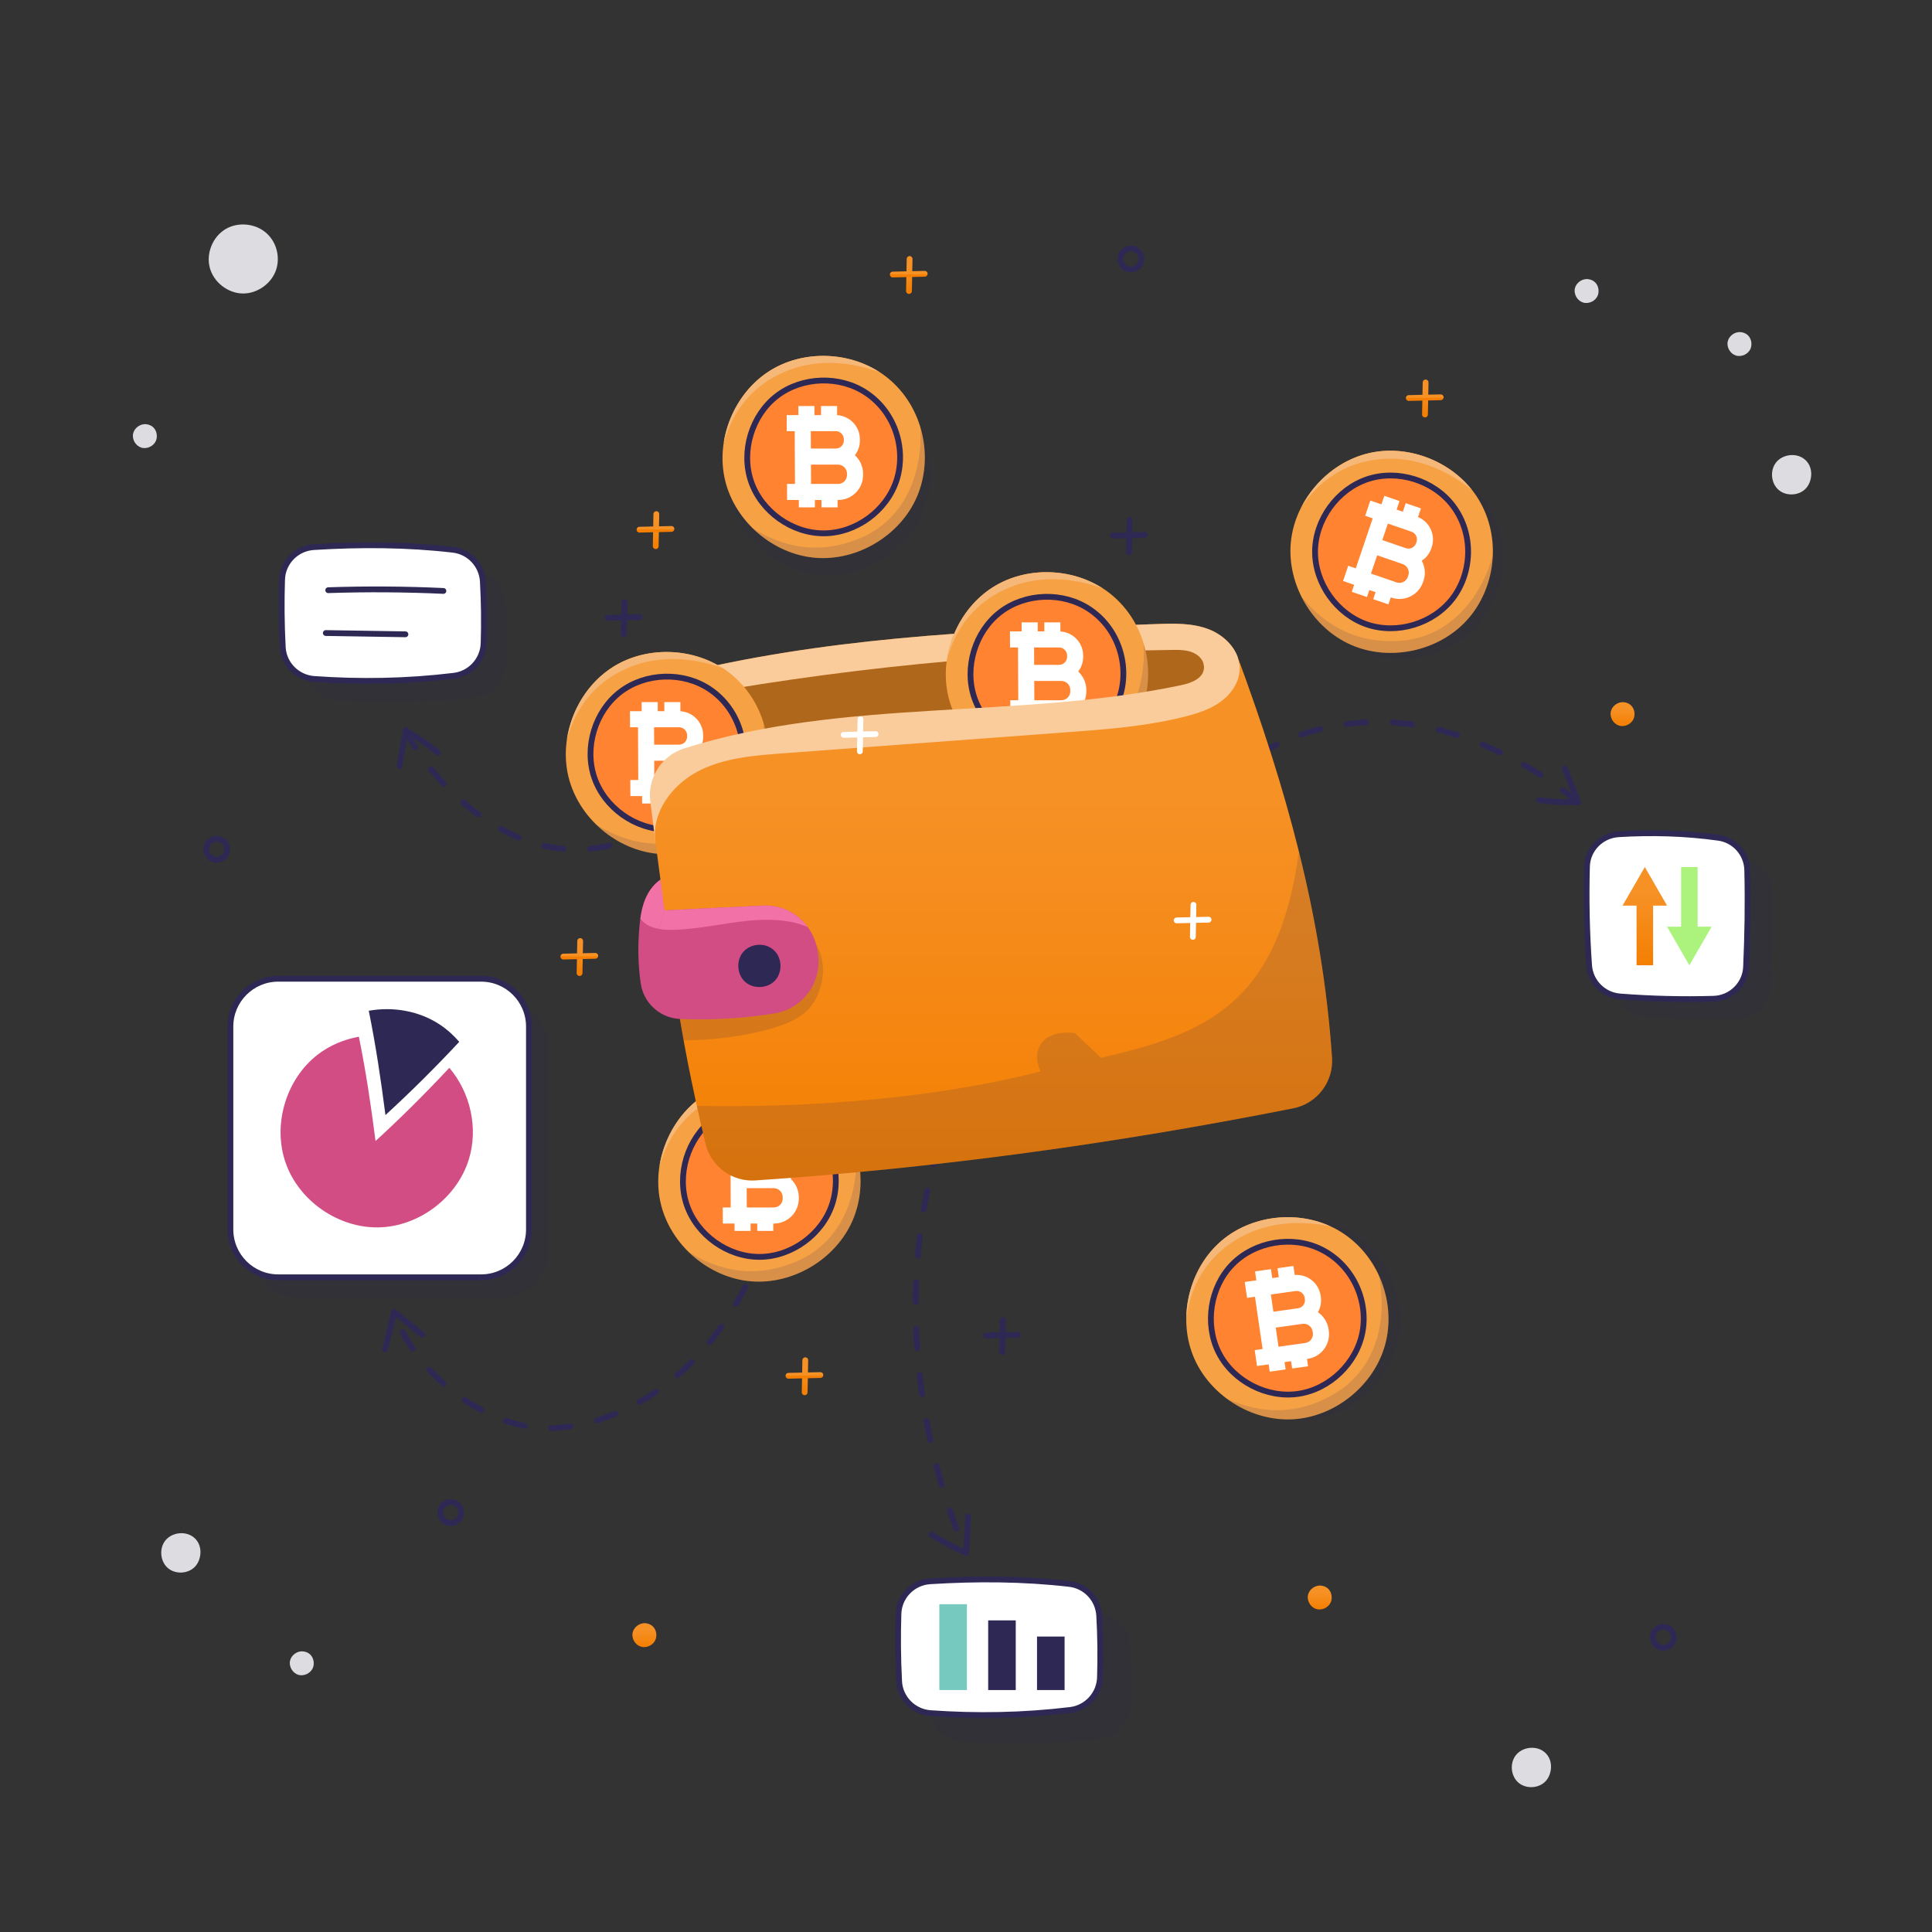 <svg width="500" height="500" viewBox="0 0 500 500" fill="none" xmlns="http://www.w3.org/2000/svg">
<rect x="0" y="0" width="500" height="500" fill="#333333" stroke="none"/>
<g clip-path="url(#clip0_4416_2480)">
<mask id="mask0_4416_2480" style="mask-type:luminance" maskUnits="userSpaceOnUse" x="0" y="0" width="500" height="500">
<path d="M500 0H0V500H500V0Z" fill="white"/>
</mask>
<g mask="url(#mask0_4416_2480)">
<path d="M113.349 194.798C110.731 192.648 107.931 190.721 104.989 189.042L103.385 198.309" stroke="#2E2854" stroke-width="1.5" stroke-miterlimit="10" stroke-linecap="round" stroke-linejoin="round"/>
<path d="M104.989 189.042C111.629 202.298 126.628 215.973 141.146 218.978C155.664 221.983 172.024 216.49 180.513 204.335" stroke="#2E2854" stroke-width="1.5" stroke-miterlimit="10" stroke-linecap="round" stroke-linejoin="round" stroke-dasharray="5 7 5 7 5 7"/>
<path opacity="0.15" d="M131.008 171.956C131.176 166.638 131.111 161.312 130.815 155.999C130.577 151.733 127.327 148.258 123.083 147.766C111.237 146.394 99.147 146.329 87.065 147.081C82.563 147.362 78.997 150.995 78.855 155.503C78.675 161.177 78.714 166.907 79.029 172.976C79.258 177.383 82.765 180.898 87.167 181.21C98.972 182.045 110.931 181.874 123.295 180.388C127.602 179.87 130.871 176.292 131.008 171.956Z" fill="#2E2854"/>
<path d="M125.156 166.462C125.324 161.144 125.259 155.818 124.963 150.505C124.725 146.239 121.475 142.764 117.231 142.272C105.385 140.9 93.295 140.835 81.213 141.587C76.711 141.868 73.145 145.501 73.003 150.009C72.823 155.683 72.862 161.413 73.177 167.482C73.406 171.889 76.913 175.404 81.315 175.716C93.12 176.551 105.079 176.38 117.443 174.894C121.75 174.376 125.019 170.798 125.156 166.462Z" fill="white"/>
<path d="M84.945 152.742C94.877 152.411 104.822 152.475 114.75 152.933" stroke="#2E2854" stroke-width="1.5" stroke-miterlimit="10" stroke-linecap="round" stroke-linejoin="round"/>
<path d="M84.323 163.828C91.19 163.937 98.057 164.047 104.924 164.156" stroke="#2E2854" stroke-width="1.5" stroke-miterlimit="10" stroke-linecap="round" stroke-linejoin="round"/>
<path d="M125.156 166.462C125.324 161.144 125.259 155.818 124.963 150.505C124.725 146.239 121.475 142.764 117.231 142.272C105.385 140.9 93.295 140.835 81.213 141.587C76.711 141.868 73.145 145.501 73.003 150.009C72.823 155.683 72.862 161.413 73.177 167.482C73.406 171.889 76.913 175.404 81.315 175.716C93.12 176.551 105.079 176.38 117.443 174.894C121.75 174.376 125.019 170.798 125.156 166.462Z" stroke="#2E2854" stroke-width="1.5" stroke-miterlimit="10" stroke-linecap="round" stroke-linejoin="round"/>
<path d="M243.047 296.5C232.533 329.816 236.228 369.796 250.053 401.88" stroke="#2E2854" stroke-width="1.5" stroke-miterlimit="10" stroke-linecap="round" stroke-linejoin="round" stroke-dasharray="5 7 5 7 5 7"/>
<path d="M241.068 397.156C243.922 398.98 246.932 400.562 250.053 401.88L250.545 392.488" stroke="#2E2854" stroke-width="1.5" stroke-miterlimit="10" stroke-linecap="round" stroke-linejoin="round"/>
<path opacity="0.15" d="M292.6 441.579C292.768 436.261 292.703 430.935 292.407 425.622C292.169 421.356 288.919 417.881 284.675 417.389C272.829 416.017 260.739 415.952 248.657 416.704C244.155 416.985 240.589 420.618 240.447 425.126C240.267 430.8 240.306 436.53 240.621 442.599C240.85 447.006 244.357 450.521 248.759 450.833C260.564 451.668 272.523 451.497 284.887 450.011C289.194 449.493 292.463 445.915 292.6 441.579Z" fill="#2E2854"/>
<path d="M284.671 434.107C284.839 428.789 284.774 423.463 284.478 418.15C284.24 413.884 280.99 410.409 276.746 409.917C264.9 408.545 252.81 408.48 240.728 409.232C236.226 409.513 232.66 413.146 232.518 417.654C232.338 423.328 232.377 429.058 232.692 435.127C232.921 439.534 236.428 443.049 240.83 443.361C252.635 444.196 264.594 444.025 276.958 442.539C281.265 442.021 284.534 438.443 284.671 434.107Z" fill="white"/>
<path d="M284.671 434.107C284.839 428.789 284.774 423.463 284.478 418.15C284.24 413.884 280.99 410.409 276.746 409.917C264.9 408.545 252.81 408.48 240.728 409.232C236.226 409.513 232.66 413.146 232.518 417.654C232.338 423.328 232.377 429.058 232.692 435.127C232.921 439.534 236.428 443.049 240.83 443.361C252.635 444.196 264.594 444.025 276.958 442.539C281.265 442.021 284.534 438.443 284.671 434.107Z" stroke="#2E2854" stroke-width="1.5" stroke-miterlimit="10" stroke-linecap="round" stroke-linejoin="round"/>
<path d="M250.235 415.167H243.102V437.382H250.235V415.167Z" fill="#76C9BF"/>
<path d="M262.874 419.352H255.741V437.383H262.874V419.352Z" fill="#2E2854"/>
<path d="M275.514 423.536H268.381V437.382H275.514V423.536Z" fill="#2E2854"/>
<path d="M204.054 298.986C200.79 315.454 195.407 331.857 185.304 345.265C175.203 358.674 159.822 368.798 143.053 369.596C126.284 370.396 107.173 355.467 101.998 339.497" stroke="#2E2854" stroke-width="1.5" stroke-miterlimit="10" stroke-linecap="round" stroke-linejoin="round" stroke-dasharray="5 7 5 7 5 7"/>
<path d="M99.654 349.208C100.435 345.971 101.217 342.733 101.998 339.496L109.243 345.409" stroke="#2E2854" stroke-width="1.5" stroke-miterlimit="10" stroke-linecap="round" stroke-linejoin="round"/>
<path opacity="0.15" d="M129.569 335.868H77.07C70.233 335.868 64.69 330.325 64.69 323.488V270.989C64.69 264.152 70.233 258.609 77.07 258.609H129.569C136.406 258.609 141.949 264.152 141.949 270.989V323.488C141.949 330.326 136.406 335.868 129.569 335.868Z" fill="#2E2854"/>
<path d="M124.509 330.559H72.01C65.173 330.559 59.63 325.016 59.63 318.179V265.68C59.63 258.843 65.173 253.3 72.01 253.3H124.509C131.346 253.3 136.889 258.843 136.889 265.68V318.179C136.889 325.016 131.346 330.559 124.509 330.559Z" fill="white"/>
<path d="M124.509 330.559H72.01C65.173 330.559 59.63 325.016 59.63 318.179V265.68C59.63 258.843 65.173 253.3 72.01 253.3H124.509C131.346 253.3 136.889 258.843 136.889 265.68V318.179C136.889 325.016 131.346 330.559 124.509 330.559Z" stroke="#2E2854" stroke-width="1.5" stroke-miterlimit="10" stroke-linecap="round" stroke-linejoin="round"/>
<path d="M116.283 276.35C110.164 282.906 103.804 289.237 97.191 295.296C95.998 286.001 94.692 277.245 92.875 268.298C89.002 268.991 85.294 270.55 82.179 272.967C73.954 279.35 70.476 291.208 73.952 301.023C77.427 310.837 87.593 317.864 98.003 317.648C108.412 317.431 118.276 309.987 121.34 300.036C123.787 292.092 121.845 282.887 116.283 276.35Z" fill="#D24D84"/>
<path d="M95.437 261.582C97.253 270.529 98.559 279.285 99.753 288.58C106.365 282.521 112.725 276.19 118.845 269.634C117.441 267.984 115.817 266.495 113.962 265.25C108.591 261.643 101.79 260.445 95.437 261.582Z" fill="#2E2854"/>
<path d="M398.304 207.055C401.659 207.518 405.055 207.696 408.441 207.588L404.96 198.851" stroke="#2E2854" stroke-width="1.5" stroke-miterlimit="10" stroke-linecap="round" stroke-linejoin="round"/>
<path d="M408.441 207.588C395.726 197.144 378.215 188.429 361.815 187.083C345.416 185.737 328.218 190.864 316.451 202.366" stroke="#2E2854" stroke-width="1.5" stroke-miterlimit="10" stroke-linecap="round" stroke-linejoin="round" stroke-dasharray="5 7 5 7 5 7"/>
<path opacity="0.15" d="M449.784 263.71C441.715 263.941 433.633 263.744 425.584 263.119C421.279 262.784 417.882 259.353 417.575 255.047C416.96 246.403 416.801 237.926 417.025 229.497C417.145 225.004 420.734 221.397 425.22 221.127C433.748 220.612 442.357 220.83 451.081 222.046C455.255 222.628 458.402 226.176 458.502 230.389C458.704 238.815 458.567 247.22 458.2 255.468C457.997 259.991 454.31 263.579 449.784 263.71Z" fill="#2E2854"/>
<path d="M443.464 258.48C435.395 258.711 427.313 258.514 419.264 257.889C414.959 257.554 411.562 254.123 411.255 249.817C410.64 241.173 410.481 232.696 410.705 224.267C410.825 219.774 414.414 216.167 418.9 215.897C427.428 215.382 436.037 215.6 444.761 216.816C448.935 217.398 452.081 220.947 452.182 225.159C452.384 233.585 452.247 241.99 451.88 250.238C451.677 254.761 447.99 258.35 443.464 258.48Z" fill="white"/>
<path d="M443.464 258.48C435.395 258.711 427.313 258.514 419.264 257.889C414.959 257.554 411.562 254.123 411.255 249.817C410.64 241.173 410.481 232.696 410.705 224.267C410.825 219.774 414.414 216.167 418.9 215.897C427.428 215.382 436.037 215.6 444.761 216.816C448.935 217.398 452.081 220.947 452.182 225.159C452.384 233.585 452.247 241.99 451.88 250.238C451.677 254.761 447.99 258.35 443.464 258.48Z" stroke="#2E2854" stroke-width="1.5" stroke-miterlimit="10" stroke-linecap="round" stroke-linejoin="round"/>
<path d="M431.442 234.378L425.678 224.394L419.914 234.378H423.537V249.815H427.819V234.378H431.442Z" fill="url(#paint0_linear_4416_2480)"/>
<path d="M431.442 239.832L437.205 249.815L442.969 239.832H439.346V224.394H435.065V239.832H431.442Z" fill="#ABF37D"/>
<path opacity="0.15" d="M349.888 318.957C340.57 313.237 327.631 314.201 319.262 321.239C310.892 328.277 307.721 340.858 311.758 351.02C315.793 361.183 326.73 368.162 337.648 367.541C348.566 366.92 358.641 358.744 361.497 348.191C364.355 337.635 359.993 325.158 349.888 318.957Z" fill="#2E2854"/>
<path d="M346.873 318.721C337.555 313.001 324.616 313.965 316.247 321.003C307.877 328.041 304.706 340.622 308.743 350.784C312.778 360.947 323.715 367.926 334.633 367.305C345.551 366.684 355.626 358.508 358.482 347.955C361.339 337.4 356.978 324.923 346.873 318.721Z" fill="#F7A145"/>
<path d="M341.793 323.26C334.38 319.651 324.747 321.307 318.965 327.185C313.184 333.061 311.688 342.721 315.417 350.073C319.148 357.425 327.826 361.921 335.984 360.726C344.14 359.529 351.167 352.733 352.631 344.621C354.095 336.507 350.087 327.299 341.793 323.26Z" fill="#FF8330"/>
<path opacity="0.15" d="M358.482 347.956C360.064 342.112 359.424 335.683 356.831 330.052C358.974 340.536 356.931 353.772 345.479 360.625C333.716 367.664 323.547 364.623 317.612 362.056C322.502 365.644 328.568 367.65 334.632 367.305C345.55 366.685 355.626 358.509 358.482 347.956Z" fill="#2E2854"/>
<path d="M316.247 321.003C310.389 325.929 307.09 333.568 307.014 341.195C307.817 335.548 310.231 326.52 320.456 320.516C327.543 316.355 336.054 315.706 344.291 317.368C335.275 313.241 323.869 314.593 316.247 321.003Z" fill="#F5B878"/>
<path d="M341.793 323.26C334.38 319.651 324.747 321.307 318.965 327.185C313.184 333.061 311.688 342.721 315.417 350.073C319.148 357.425 327.826 361.921 335.984 360.726C344.14 359.529 351.167 352.733 352.631 344.621C354.095 336.507 350.087 327.299 341.793 323.26Z" stroke="#2E2854" stroke-width="1.5" stroke-miterlimit="10" stroke-linecap="round" stroke-linejoin="round"/>
<path d="M341.08 339.593C342.518 340.585 343.561 342.142 343.833 343.998L343.885 344.355C344.402 347.889 341.945 351.172 338.408 351.672L338.251 351.694L338.528 353.585L334.409 354.168L334.132 352.277L332.444 352.516L332.721 354.407L328.602 354.99L328.325 353.099L327.364 353.235L325.321 353.524L324.718 349.408L326.761 349.119L326.037 344.174L325.434 340.056L324.782 335.603L322.739 335.892L322.136 331.774L324.179 331.485L325.141 331.349L324.802 329.035L328.921 328.452L329.26 330.766L330.948 330.527L330.609 328.213L334.728 327.631L335.07 329.965C338.332 329.704 341.295 332.022 341.776 335.3L341.825 335.638C342.032 337.059 341.736 338.433 341.08 339.593ZM339.766 344.938L339.714 344.581C339.529 343.315 338.348 342.433 337.082 342.612L336.55 342.687L330.156 343.591L330.88 348.536L331.755 348.412L337.805 347.556C339.071 347.378 339.951 346.202 339.766 344.938ZM328.901 335.021L329.553 339.474L335.946 338.57C337.082 338.409 337.871 337.356 337.705 336.221L337.655 335.883C337.489 334.748 336.429 333.956 335.294 334.117L329.776 334.898L328.901 335.021Z" fill="white"/>
<path opacity="0.15" d="M385.184 130.745C379.487 121.413 367.524 116.388 356.871 118.85C346.216 121.312 337.671 131.074 336.644 141.961C335.616 152.848 342.183 164.037 352.189 168.449C362.195 172.86 374.886 170.161 382.229 162.061C389.574 153.959 391.363 140.863 385.184 130.745Z" fill="#2E2854"/>
<path d="M382.606 129.163C376.909 119.831 364.946 114.806 354.293 117.268C343.638 119.73 335.093 129.492 334.066 140.379C333.038 151.266 339.605 162.455 349.611 166.867C359.617 171.278 372.308 168.579 379.651 160.479C386.996 152.377 388.785 139.282 382.606 129.163Z" fill="#F7A145"/>
<path d="M376.018 130.895C371.057 124.309 361.725 121.404 353.902 124.01C346.081 126.615 340.355 134.538 340.333 142.781C340.313 151.025 345.997 158.976 353.806 161.622C361.614 164.265 370.963 161.408 375.956 154.849C380.95 148.288 381.568 138.264 376.018 130.895Z" fill="#FF8330"/>
<path opacity="0.15" d="M379.651 160.48C383.717 155.994 386.071 149.978 386.323 143.784C383.464 154.096 375.626 164.955 362.31 165.851C348.633 166.771 340.959 159.438 336.84 154.453C339.563 159.873 344.054 164.417 349.611 166.868C359.617 171.279 372.308 168.579 379.651 160.48Z" fill="#2E2854"/>
<path d="M354.293 117.268C346.836 118.991 340.424 124.295 336.887 131.052C340.17 126.388 346.426 119.446 358.262 118.748C366.466 118.265 374.341 121.557 380.921 126.784C374.77 119.008 363.996 115.026 354.293 117.268Z" fill="#F5B878"/>
<path d="M376.018 130.895C371.057 124.309 361.725 121.404 353.902 124.01C346.081 126.615 340.355 134.538 340.333 142.781C340.313 151.025 345.997 158.976 353.806 161.622C361.614 164.265 370.963 161.408 375.956 154.849C380.95 148.288 381.568 138.264 376.018 130.895Z" stroke="#2E2854" stroke-width="1.5" stroke-miterlimit="10" stroke-linecap="round" stroke-linejoin="round"/>
<path d="M367.955 145.117C368.784 146.655 369.006 148.515 368.404 150.292L368.288 150.634C367.142 154.017 363.46 155.823 360.082 154.66L359.933 154.609L359.319 156.419L355.386 155.065L355.999 153.255L354.387 152.701L353.774 154.51L349.841 153.156L350.455 151.346L349.537 151.031L347.586 150.358L348.921 146.419L350.872 147.09L352.476 142.357L353.812 138.415L355.256 134.154L353.305 133.481L354.641 129.539L356.592 130.212L357.51 130.527L358.261 128.312L362.194 129.667L361.443 131.882L363.055 132.436L363.806 130.221L367.739 131.576L366.982 133.809C370.005 135.06 371.591 138.472 370.528 141.61L370.418 141.934C369.956 143.293 369.067 144.383 367.955 145.117ZM364.354 149.281L364.47 148.938C364.881 147.726 364.23 146.404 363.021 145.988L362.513 145.813L356.408 143.712L354.804 148.445L355.64 148.732L361.417 150.721C362.626 151.137 363.944 150.491 364.354 149.281ZM359.187 135.507L357.743 139.77L363.848 141.871C364.932 142.244 366.115 141.665 366.483 140.579L366.593 140.255C366.961 139.169 366.377 137.982 365.293 137.608L360.023 135.794L359.187 135.507Z" fill="white"/>
<path d="M171.833 227.12C169.6 228.256 167.977 230.37 167.013 232.683C166.049 234.996 165.686 237.512 165.466 240.008C165.046 244.761 165.117 249.556 165.808 254.443C165.856 254.782 165.919 255.116 165.997 255.443L176.11 245.934L171.833 227.12Z" fill="#D24D84"/>
<path d="M171.833 227.12C169.6 228.256 167.977 230.37 167.013 232.683C166.34 234.297 165.97 236.011 165.727 237.747C166.019 238.158 166.365 238.527 166.756 238.832C168.84 240.46 171.673 240.699 174.317 240.637C174.512 240.632 174.705 240.616 174.9 240.608L171.833 227.12Z" fill="#F272A7"/>
<path d="M176.324 211.813C174.629 203.243 173.308 194.599 172.366 185.914C171.713 179.902 175.667 174.363 181.567 173.03C219.811 164.39 259.659 162.926 299.2 161.504C303.81 161.338 308.571 161.195 312.871 162.867C316.153 164.142 319.117 166.763 320.296 169.983C320.296 169.983 323.253 180.2 324.401 186.611C325.549 193.022 254.538 210.867 254.538 210.867L176.324 211.813Z" fill="#AF671B"/>
<path d="M320.296 169.983C319.116 166.763 316.153 164.142 312.871 162.867C308.571 161.195 303.81 161.338 299.2 161.504C259.659 162.926 219.811 164.39 181.567 173.03C177.27 174.001 174.016 177.207 172.811 181.197C215.87 173.086 259.635 168.723 303.448 168.2C305.668 168.173 307.986 168.176 309.87 169.54C310.661 170.112 311.271 170.933 311.496 171.858C312.772 177.101 312.297 180.065 312.297 180.065C312.297 180.065 307.748 193.12 315.956 191.043C319.924 190.039 321.554 183.351 322.117 176.653C321.149 172.932 320.296 169.983 320.296 169.983Z" fill="#FBCC9B"/>
<path d="M287.695 153.939C279.27 146.97 266.323 146.113 257.052 151.91C247.779 157.706 242.877 169.719 245.451 180.347C248.023 190.975 257.875 199.417 268.772 200.331C279.669 201.245 290.79 194.561 295.096 184.512C299.404 174.459 296.832 161.494 287.695 153.939Z" fill="#F7A145"/>
<path d="M282.03 157.722C275.195 153.11 265.426 153.401 258.877 158.411C252.33 163.42 249.496 172.775 252.159 180.577C254.824 188.379 262.787 194.046 271.032 194.005C279.275 193.962 287.185 188.217 289.77 180.39C292.356 172.561 289.677 162.882 282.03 157.722Z" fill="#FF8330"/>
<path opacity="0.15" d="M295.096 184.512C297.481 178.947 297.747 172.492 295.969 166.554C296.623 177.235 292.747 190.054 280.448 195.236C267.815 200.559 258.173 196.124 252.655 192.75C256.994 196.988 262.719 199.823 268.772 200.331C279.669 201.245 290.79 194.561 295.096 184.512Z" fill="#2E2854"/>
<path d="M257.052 151.909C250.562 155.966 246.226 163.068 245.082 170.609C246.668 165.13 250.323 156.53 261.287 152.017C268.887 148.889 277.405 149.439 285.328 152.238C276.979 146.888 265.496 146.63 257.052 151.909Z" fill="#F5B878"/>
<path d="M282.03 157.722C275.195 153.11 265.426 153.401 258.877 158.411C252.33 163.42 249.496 172.775 252.159 180.577C254.824 188.379 262.787 194.046 271.032 194.005C279.275 193.962 287.185 188.217 289.77 180.39C292.356 172.561 289.677 162.882 282.03 157.722Z" stroke="#2E2854" stroke-width="1.5" stroke-miterlimit="10" stroke-linecap="round" stroke-linejoin="round"/>
<path d="M279.036 173.796C280.321 174.98 281.136 176.667 281.145 178.543L281.147 178.904C281.164 182.475 278.272 185.382 274.699 185.382H274.541L274.55 187.293H270.39L270.381 185.382H268.676L268.685 187.293H264.525L264.516 185.382H263.545H261.482L261.462 181.222H263.525L263.501 176.225L263.481 172.063L263.459 167.563H261.396L261.376 163.401H263.439H264.41L264.399 161.062H268.559L268.57 163.401H270.275L270.264 161.062H274.424L274.435 163.42C277.701 163.618 280.311 166.328 280.327 169.642L280.329 169.984C280.334 171.419 279.849 172.739 279.036 173.796ZM276.987 178.904L276.985 178.543C276.979 177.264 275.933 176.225 274.654 176.225H274.117H267.66L267.684 181.222H268.568H274.678C275.958 181.222 276.993 180.182 276.987 178.904ZM267.617 167.563L267.639 172.063H274.096C275.243 172.063 276.172 171.131 276.167 169.984L276.165 169.642C276.159 168.495 275.221 167.563 274.074 167.563H268.501H267.617Z" fill="white"/>
<path d="M189.353 174.591C180.928 167.623 167.981 166.765 158.71 172.562C149.437 178.358 144.535 190.371 147.109 200.999C149.681 211.627 159.533 220.069 170.43 220.983C181.327 221.897 192.448 215.213 196.754 205.164C201.061 195.111 198.489 182.147 189.353 174.591Z" fill="#F7A145"/>
<path d="M183.687 178.375C176.852 173.763 167.083 174.054 160.534 179.064C153.987 184.073 151.153 193.428 153.816 201.23C156.481 209.032 164.444 214.699 172.689 214.658C180.932 214.615 188.842 208.87 191.428 201.043C194.013 193.214 191.334 183.535 183.687 178.375Z" fill="#FF8330"/>
<path opacity="0.15" d="M196.753 205.165C199.138 199.6 199.404 193.145 197.626 187.207C198.28 197.888 194.404 210.707 182.105 215.889C169.472 221.212 159.83 216.777 154.312 213.403C158.651 217.641 164.377 220.476 170.429 220.984C181.326 221.898 192.447 215.214 196.753 205.165Z" fill="#2E2854"/>
<path d="M158.709 172.562C152.219 176.619 147.883 183.721 146.739 191.262C148.325 185.783 151.98 177.183 162.944 172.67C170.544 169.542 179.062 170.092 186.985 172.891C178.637 167.54 167.154 167.282 158.709 172.562Z" fill="#F5B878"/>
<path d="M183.687 178.375C176.852 173.763 167.083 174.054 160.534 179.064C153.987 184.073 151.153 193.428 153.816 201.23C156.481 209.032 164.444 214.699 172.689 214.658C180.932 214.615 188.842 208.87 191.428 201.043C194.013 193.214 191.334 183.535 183.687 178.375Z" stroke="#2E2854" stroke-width="1.5" stroke-miterlimit="10" stroke-linecap="round" stroke-linejoin="round"/>
<path d="M180.693 194.447C181.978 195.631 182.793 197.318 182.802 199.194L182.804 199.555C182.821 203.126 179.929 206.033 176.356 206.033H176.198L176.207 207.944H172.047L172.038 206.033H170.333L170.342 207.944H166.182L166.173 206.033H165.202H163.139L163.119 201.873H165.182L165.158 196.876L165.138 192.714L165.116 188.214H163.053L163.033 184.052H165.096H166.067L166.056 181.713H170.216L170.227 184.052H171.932L171.921 181.713H176.081L176.092 184.071C179.358 184.269 181.968 186.979 181.984 190.292L181.986 190.634C181.992 192.071 181.506 193.39 180.693 194.447ZM178.644 199.555L178.642 199.194C178.636 197.915 177.59 196.876 176.311 196.876H175.774H169.317L169.341 201.873H170.225H176.335C177.615 201.873 178.65 200.833 178.644 199.555ZM169.275 188.214L169.297 192.714H175.754C176.901 192.714 177.83 191.782 177.825 190.635L177.823 190.293C177.817 189.146 176.879 188.214 175.732 188.214H170.159H169.275Z" fill="white"/>
<path d="M213.277 285.212C204.852 278.243 191.905 277.386 182.634 283.183C173.361 288.979 168.459 300.992 171.033 311.62C173.605 322.248 183.457 330.69 194.354 331.604C205.251 332.518 216.372 325.834 220.678 315.785C224.985 305.732 222.413 292.768 213.277 285.212Z" fill="#F7A145"/>
<path d="M207.611 288.996C200.776 284.384 191.007 284.675 184.459 289.686C177.912 294.695 175.077 304.05 177.741 311.852C180.406 319.654 188.369 325.321 196.614 325.28C204.857 325.237 212.767 319.492 215.352 311.665C217.937 303.835 215.258 294.156 207.611 288.996Z" fill="#FF8330"/>
<path opacity="0.15" d="M220.678 315.786C223.063 310.221 223.329 303.766 221.551 297.828C222.205 308.509 218.329 321.328 206.03 326.51C193.397 331.833 183.755 327.398 178.237 324.024C182.576 328.262 188.302 331.097 194.354 331.605C205.25 332.519 216.371 325.835 220.678 315.786Z" fill="#2E2854"/>
<path d="M182.634 283.184C176.144 287.241 171.808 294.343 170.664 301.884C172.25 296.405 175.905 287.805 186.869 283.292C194.469 280.164 202.987 280.714 210.91 283.513C202.561 278.162 191.078 277.904 182.634 283.184Z" fill="#F5B878"/>
<path d="M207.611 288.996C200.776 284.384 191.007 284.675 184.459 289.686C177.912 294.695 175.077 304.05 177.741 311.852C180.406 319.654 188.369 325.321 196.614 325.28C204.857 325.237 212.767 319.492 215.352 311.665C217.937 303.835 215.258 294.156 207.611 288.996Z" stroke="#2E2854" stroke-width="1.5" stroke-miterlimit="10" stroke-linecap="round" stroke-linejoin="round"/>
<path d="M204.618 305.068C205.903 306.252 206.718 307.939 206.727 309.815L206.729 310.176C206.747 313.747 203.854 316.654 200.281 316.654H200.123L200.132 318.565H195.972L195.963 316.654H194.258L194.267 318.565H190.107L190.098 316.654H189.127H187.064L187.044 312.494H189.107L189.083 307.497L189.063 303.335L189.041 298.835H186.978L186.958 294.673H189.021H189.992L189.981 292.334H194.141L194.152 294.673H195.857L195.846 292.334H200.006L200.017 294.692C203.283 294.89 205.893 297.6 205.909 300.913L205.91 301.255C205.916 302.692 205.43 304.011 204.618 305.068ZM202.568 310.176L202.566 309.815C202.56 308.536 201.514 307.497 200.235 307.497H199.698H193.241L193.265 312.494H194.149H200.259C201.539 312.494 202.574 311.454 202.568 310.176ZM193.199 298.835L193.221 303.335H199.678C200.825 303.335 201.754 302.403 201.749 301.256L201.747 300.914C201.741 299.767 200.803 298.835 199.656 298.835H194.083H193.199Z" fill="white"/>
<path opacity="0.15" d="M231.285 102.438C222.86 95.47 209.913 94.612 200.642 100.409C191.369 106.205 186.467 118.218 189.041 128.846C191.613 139.474 201.465 147.916 212.362 148.83C223.259 149.744 234.38 143.06 238.686 133.011C242.993 122.958 240.422 109.993 231.285 102.438Z" fill="#2E2854"/>
<path d="M229.911 97.96C221.486 90.992 208.539 90.134 199.268 95.931C189.995 101.727 185.093 113.74 187.667 124.368C190.239 134.996 200.091 143.438 210.988 144.352C221.885 145.266 233.006 138.582 237.312 128.533C241.619 118.48 239.048 105.516 229.911 97.96Z" fill="#F7A145"/>
<path d="M224.245 101.743C217.41 97.131 207.641 97.422 201.093 102.433C194.546 107.442 191.711 116.797 194.375 124.599C197.04 132.401 205.003 138.068 213.248 138.027C221.491 137.984 229.401 132.239 231.986 124.412C234.571 116.582 231.892 106.903 224.245 101.743Z" fill="#FF8330"/>
<path opacity="0.15" d="M237.312 128.533C239.697 122.968 239.963 116.513 238.185 110.575C238.839 121.256 234.963 134.075 222.664 139.257C210.031 144.58 200.389 140.145 194.871 136.771C199.21 141.009 204.936 143.844 210.988 144.352C221.885 145.266 233.006 138.582 237.312 128.533Z" fill="#2E2854"/>
<path d="M199.268 95.931C192.778 99.988 188.442 107.09 187.298 114.631C188.884 109.152 192.539 100.552 203.503 96.039C211.103 92.911 219.621 93.461 227.544 96.26C219.195 90.909 207.712 90.651 199.268 95.931Z" fill="#F5B878"/>
<path d="M224.245 101.743C217.41 97.131 207.641 97.422 201.093 102.433C194.546 107.442 191.711 116.797 194.375 124.599C197.04 132.401 205.003 138.068 213.248 138.027C221.491 137.984 229.401 132.239 231.986 124.412C234.571 116.582 231.892 106.903 224.245 101.743Z" stroke="#2E2854" stroke-width="1.5" stroke-miterlimit="10" stroke-linecap="round" stroke-linejoin="round"/>
<path d="M221.252 117.816C222.537 119 223.352 120.687 223.361 122.563L223.363 122.924C223.38 126.495 220.488 129.402 216.915 129.402H216.757L216.766 131.313H212.606L212.597 129.402H210.892L210.901 131.313H206.741L206.732 129.402H205.761H203.698L203.678 125.242H205.741L205.717 120.245L205.697 116.083L205.675 111.583H203.612L203.592 107.421H205.655H206.626L206.614 105.082H210.774L210.785 107.421H212.49L212.479 105.082H216.639L216.65 107.44C219.916 107.638 222.526 110.348 222.542 113.661L222.544 114.003C222.55 115.44 222.064 116.759 221.252 117.816ZM219.202 122.924L219.2 122.563C219.194 121.284 218.148 120.245 216.869 120.245H216.332H209.875L209.899 125.242H210.783H216.893C218.173 125.243 219.209 124.202 219.202 122.924ZM209.833 111.583L209.855 116.083H216.312C217.459 116.083 218.388 115.151 218.383 114.004L218.381 113.662C218.375 112.515 217.437 111.583 216.29 111.583H210.717H209.833Z" fill="white"/>
<path d="M169.632 217.937L168.31 207.529C167.475 201.411 171.154 195.556 177.043 193.696C218.636 180.557 263.623 186.248 305.744 177.304C308.351 176.751 311.49 175.579 311.595 172.801C311.607 172.479 311.572 172.163 311.496 171.857C311.496 171.857 314.077 175.023 316.451 187.977C316.451 187.977 277.286 204.69 241.484 209.24C205.681 213.79 169.632 217.937 169.632 217.937Z" fill="#FBCC9B"/>
<path d="M169.632 217.937C174.327 252.488 175.085 264.284 182.577 295.958C183.975 301.868 189.441 305.899 195.5 305.49C242.506 302.313 288.884 295.924 334.702 286.827C340.879 285.6 345.159 279.972 344.73 273.688C342.216 236.842 332.674 203.564 320.296 169.982C320.662 170.982 320.856 172.039 320.835 173.132C320.77 176.493 318.678 179.571 315.968 181.561C313.259 183.55 309.985 184.604 306.728 185.436C296.857 187.958 286.634 188.722 276.474 189.477C251.815 191.308 227.156 193.139 202.497 194.97C194.963 195.53 187.182 196.158 180.502 199.687C173.822 203.217 168.494 210.467 169.632 217.937Z" fill="url(#paint1_linear_4416_2480)"/>
<path opacity="0.15" d="M336.17 220.449C330.735 260.183 311.74 267.556 284.927 273.776L278.176 267.347C278.176 267.347 269.423 265.913 268.434 272.836C268.259 274.062 268.596 275.607 269.26 277.315C268.192 277.563 267.118 277.816 266.033 278.078C231.707 286.366 194.654 286.515 180.342 286.198C181.016 289.254 181.754 292.482 182.577 295.96C183.975 301.87 189.441 305.901 195.5 305.492C242.506 302.315 288.884 295.926 334.702 286.829C340.879 285.602 345.159 279.974 344.73 273.69C343.469 255.207 340.438 237.624 336.17 220.449Z" fill="#2E2854"/>
<path opacity="0.15" d="M176.919 269.238C181.555 269.195 187.4 268.832 193.418 267.658C206.935 265.021 210.891 261.592 212.605 254.405C214.319 247.218 209.968 242.669 209.968 242.669L173.191 244.845C174.352 253.535 175.438 261.037 176.919 269.238Z" fill="#2E2854"/>
<path d="M165.997 255.443C167.102 260.082 171.152 263.494 175.997 263.711C184.022 264.069 192.513 263.565 200.516 262.258C207.85 261.06 212.806 254.125 211.681 246.78C211.634 246.468 211.584 246.157 211.535 245.845C210.434 238.995 204.401 234.042 197.471 234.373C188.904 234.784 179.911 235.193 171.974 235.604L165.997 255.443Z" fill="#D24D84"/>
<path d="M197.471 234.373C188.904 234.784 179.911 235.193 171.974 235.604L170.529 240.4C171.768 240.622 173.063 240.667 174.317 240.637C180.877 240.484 187.315 238.889 193.847 238.265C199.062 237.767 204.551 237.966 209.065 239.933C206.448 236.356 202.168 234.148 197.471 234.373Z" fill="#F272A7"/>
<path d="M200.492 246.121C202.486 248.163 202.485 251.813 200.49 253.855C198.495 255.897 194.846 255.982 192.758 254.037C190.67 252.091 190.497 248.445 192.393 246.311C194.289 244.178 198.132 243.703 200.492 246.121Z" fill="#2E2854"/>
<path d="M399.374 453.185C397.21 451.699 393.925 452.185 392.299 454.246C390.673 456.307 390.979 459.634 392.967 461.346C394.957 463.06 398.31 462.86 400.065 460.909C401.821 458.955 402.099 455.056 399.374 453.185Z" fill="#DDDDE1"/>
<path d="M49.85 397.649C47.685 396.163 44.401 396.649 42.775 398.71C41.149 400.771 41.455 404.098 43.443 405.81C45.433 407.524 48.786 407.324 50.541 405.373C52.297 403.419 52.575 399.52 49.85 397.649Z" fill="#DDDDE1"/>
<path d="M466.715 118.631C464.551 117.145 461.266 117.63 459.64 119.692C458.014 121.753 458.32 125.08 460.308 126.792C462.298 128.506 465.651 128.307 467.406 126.355C469.162 124.4 469.44 120.502 466.715 118.631Z" fill="#DDDDE1"/>
<path d="M69.113 60.48C66.308 57.828 61.709 57.314 58.388 59.281C55.067 61.247 53.308 65.527 54.285 69.261C55.263 72.996 58.893 75.865 62.752 75.953C66.611 76.041 70.369 73.34 71.515 69.654C72.412 66.768 71.792 63.012 69.113 60.48Z" fill="#DDDDE1"/>
<path d="M150.15 243.535C150.096 246.3 150.043 249.067 149.989 251.832" stroke="url(#paint2_linear_4416_2480)" stroke-width="1.5" stroke-miterlimit="10" stroke-linecap="round" stroke-linejoin="round"/>
<path d="M145.797 247.561L154.058 247.37" stroke="url(#paint3_linear_4416_2480)" stroke-width="1.5" stroke-miterlimit="10" stroke-linecap="round" stroke-linejoin="round"/>
<path d="M259.529 341.621C259.475 344.386 259.421 347.153 259.369 349.918" stroke="#2E2854" stroke-width="1.5" stroke-miterlimit="10" stroke-linecap="round" stroke-linejoin="round"/>
<path d="M255.177 345.647L263.438 345.455" stroke="#2E2854" stroke-width="1.5" stroke-miterlimit="10" stroke-linecap="round" stroke-linejoin="round"/>
<path d="M161.598 155.859C161.544 158.624 161.491 161.391 161.438 164.156" stroke="#2E2854" stroke-width="1.5" stroke-miterlimit="10" stroke-linecap="round" stroke-linejoin="round"/>
<path d="M157.246 159.884L165.507 159.693" stroke="#2E2854" stroke-width="1.5" stroke-miterlimit="10" stroke-linecap="round" stroke-linejoin="round"/>
<path d="M368.945 98.981C368.891 101.746 368.838 104.513 368.785 107.278" stroke="url(#paint4_linear_4416_2480)" stroke-width="1.5" stroke-miterlimit="10" stroke-linecap="round" stroke-linejoin="round"/>
<path d="M364.593 103.006L372.854 102.815" stroke="url(#paint5_linear_4416_2480)" stroke-width="1.5" stroke-miterlimit="10" stroke-linecap="round" stroke-linejoin="round"/>
<path d="M411.022 72.244C409.491 72.04 407.899 73.159 407.573 74.667C407.247 76.176 408.234 77.852 409.713 78.299C411.191 78.745 412.941 77.894 413.504 76.456C414.066 75.018 413.525 72.58 411.022 72.244Z" fill="#DDDDE1"/>
<path d="M37.9 109.793C36.369 109.589 34.777 110.708 34.451 112.216C34.125 113.725 35.112 115.401 36.591 115.848C38.069 116.294 39.819 115.443 40.382 114.005C40.945 112.567 40.404 110.128 37.9 109.793Z" fill="#DDDDE1"/>
<path d="M78.509 427.384C76.978 427.18 75.386 428.299 75.06 429.807C74.734 431.316 75.721 432.992 77.2 433.439C78.678 433.885 80.428 433.034 80.991 431.596C81.553 430.158 81.013 427.72 78.509 427.384Z" fill="#DDDDE1"/>
<path d="M450.583 85.962C449.052 85.757 447.46 86.876 447.134 88.385C446.808 89.894 447.795 91.57 449.274 92.016C450.752 92.463 452.502 91.612 453.065 90.174C453.627 88.734 453.087 86.296 450.583 85.962Z" fill="#DDDDE1"/>
<path d="M167.175 420.101C165.644 419.897 164.052 421.016 163.726 422.524C163.4 424.033 164.387 425.709 165.866 426.156C167.344 426.601 169.094 425.751 169.657 424.313C170.22 422.875 169.679 420.436 167.175 420.101Z" fill="url(#paint6_linear_4416_2480)"/>
<path d="M420.327 181.734C418.796 181.53 417.204 182.649 416.878 184.157C416.552 185.666 417.539 187.342 419.018 187.789C420.496 188.235 422.246 187.384 422.809 185.947C423.372 184.507 422.831 182.069 420.327 181.734Z" fill="url(#paint7_linear_4416_2480)"/>
<path d="M341.956 410.361C340.425 410.157 338.833 411.276 338.507 412.784C338.181 414.293 339.168 415.969 340.647 416.416C342.125 416.862 343.875 416.011 344.438 414.574C345 413.135 344.46 410.696 341.956 410.361Z" fill="url(#paint8_linear_4416_2480)"/>
<path d="M169.86 133.053C169.806 135.818 169.752 138.585 169.699 141.35" stroke="url(#paint9_linear_4416_2480)" stroke-width="1.5" stroke-miterlimit="10" stroke-linecap="round" stroke-linejoin="round"/>
<path d="M165.507 137.078L173.769 136.887" stroke="url(#paint10_linear_4416_2480)" stroke-width="1.5" stroke-miterlimit="10" stroke-linecap="round" stroke-linejoin="round"/>
<path d="M308.87 234.173C308.816 236.938 308.762 239.705 308.71 242.47" stroke="white" stroke-width="1.5" stroke-miterlimit="10" stroke-linecap="round" stroke-linejoin="round"/>
<path d="M304.518 238.198L312.779 238.007" stroke="white" stroke-width="1.5" stroke-miterlimit="10" stroke-linecap="round" stroke-linejoin="round"/>
<path d="M222.693 186.152C222.639 188.917 222.585 191.684 222.532 194.449" stroke="white" stroke-width="1.5" stroke-miterlimit="10" stroke-linecap="round" stroke-linejoin="round"/>
<path d="M218.34 190.178L226.601 189.986" stroke="white" stroke-width="1.5" stroke-miterlimit="10" stroke-linecap="round" stroke-linejoin="round"/>
<path d="M235.403 67.022C235.349 69.787 235.296 72.554 235.243 75.319" stroke="url(#paint11_linear_4416_2480)" stroke-width="1.5" stroke-miterlimit="10" stroke-linecap="round" stroke-linejoin="round"/>
<path d="M231.051 71.048L239.312 70.856" stroke="url(#paint12_linear_4416_2480)" stroke-width="1.5" stroke-miterlimit="10" stroke-linecap="round" stroke-linejoin="round"/>
<path d="M208.407 352.026C208.353 354.792 208.3 357.558 208.247 360.323" stroke="url(#paint13_linear_4416_2480)" stroke-width="1.5" stroke-miterlimit="10" stroke-linecap="round" stroke-linejoin="round"/>
<path d="M204.054 356.051L212.315 355.86" stroke="url(#paint14_linear_4416_2480)" stroke-width="1.5" stroke-miterlimit="10" stroke-linecap="round" stroke-linejoin="round"/>
<path d="M292.343 134.598C292.289 137.363 292.235 140.13 292.183 142.895" stroke="#2E2854" stroke-width="1.5" stroke-miterlimit="10" stroke-linecap="round" stroke-linejoin="round"/>
<path d="M287.991 138.623L296.252 138.432" stroke="#2E2854" stroke-width="1.5" stroke-miterlimit="10" stroke-linecap="round" stroke-linejoin="round"/>
<path d="M119.358 391.45C119.358 389.951 118.143 388.736 116.644 388.736C115.145 388.736 113.93 389.951 113.93 391.45C113.93 392.949 115.145 394.164 116.644 394.164C118.143 394.164 119.358 392.949 119.358 391.45Z" stroke="#2E2854" stroke-width="1.5" stroke-miterlimit="10" stroke-linecap="round" stroke-linejoin="round"/>
<path d="M56.081 222.5C57.58 222.5 58.795 221.285 58.795 219.786C58.795 218.287 57.58 217.072 56.081 217.072C54.582 217.072 53.367 218.287 53.367 219.786C53.367 221.285 54.582 222.5 56.081 222.5Z" stroke="#2E2854" stroke-width="1.5" stroke-miterlimit="10" stroke-linecap="round" stroke-linejoin="round"/>
<path d="M430.47 426.448C431.969 426.448 433.184 425.232 433.184 423.734C433.184 422.235 431.969 421.02 430.47 421.02C428.971 421.02 427.756 422.235 427.756 423.734C427.756 425.232 428.971 426.448 430.47 426.448Z" stroke="#2E2854" stroke-width="1.5" stroke-miterlimit="10" stroke-linecap="round" stroke-linejoin="round"/>
<path d="M292.691 69.736C294.19 69.736 295.405 68.52 295.405 67.022C295.405 65.523 294.19 64.308 292.691 64.308C291.192 64.308 289.977 65.523 289.977 67.022C289.977 68.52 291.192 69.736 292.691 69.736Z" stroke="#2E2854" stroke-width="1.5" stroke-miterlimit="10" stroke-linecap="round" stroke-linejoin="round"/>
</g>
</g>
<defs>
<linearGradient id="paint0_linear_4416_2480" x1="425.678" y1="231.131" x2="425.678" y2="249.815" gradientUnits="userSpaceOnUse">
<stop stop-color="#F69126"/>
<stop offset="1" stop-color="#F47F02"/>
</linearGradient>
<linearGradient id="paint1_linear_4416_2480" x1="257.119" y1="205.899" x2="257.119" y2="305.518" gradientUnits="userSpaceOnUse">
<stop stop-color="#F69126"/>
<stop offset="1" stop-color="#F47F02"/>
</linearGradient>
<linearGradient id="paint2_linear_4416_2480" x1="150.07" y1="245.734" x2="150.07" y2="251.832" gradientUnits="userSpaceOnUse">
<stop stop-color="#F69126"/>
<stop offset="1" stop-color="#F47F02"/>
</linearGradient>
<linearGradient id="paint3_linear_4416_2480" x1="149.928" y1="247.42" x2="149.928" y2="247.561" gradientUnits="userSpaceOnUse">
<stop stop-color="#F69126"/>
<stop offset="1" stop-color="#F47F02"/>
</linearGradient>
<linearGradient id="paint4_linear_4416_2480" x1="368.865" y1="101.18" x2="368.865" y2="107.278" gradientUnits="userSpaceOnUse">
<stop stop-color="#F69126"/>
<stop offset="1" stop-color="#F47F02"/>
</linearGradient>
<linearGradient id="paint5_linear_4416_2480" x1="368.724" y1="102.866" x2="368.724" y2="103.006" gradientUnits="userSpaceOnUse">
<stop stop-color="#F69126"/>
<stop offset="1" stop-color="#F47F02"/>
</linearGradient>
<linearGradient id="paint6_linear_4416_2480" x1="166.762" y1="421.719" x2="166.762" y2="426.274" gradientUnits="userSpaceOnUse">
<stop stop-color="#F69126"/>
<stop offset="1" stop-color="#F47F02"/>
</linearGradient>
<linearGradient id="paint7_linear_4416_2480" x1="419.914" y1="183.352" x2="419.914" y2="187.908" gradientUnits="userSpaceOnUse">
<stop stop-color="#F69126"/>
<stop offset="1" stop-color="#F47F02"/>
</linearGradient>
<linearGradient id="paint8_linear_4416_2480" x1="341.542" y1="411.979" x2="341.542" y2="416.535" gradientUnits="userSpaceOnUse">
<stop stop-color="#F69126"/>
<stop offset="1" stop-color="#F47F02"/>
</linearGradient>
<linearGradient id="paint9_linear_4416_2480" x1="169.779" y1="135.252" x2="169.779" y2="141.35" gradientUnits="userSpaceOnUse">
<stop stop-color="#F69126"/>
<stop offset="1" stop-color="#F47F02"/>
</linearGradient>
<linearGradient id="paint10_linear_4416_2480" x1="169.638" y1="136.938" x2="169.638" y2="137.078" gradientUnits="userSpaceOnUse">
<stop stop-color="#F69126"/>
<stop offset="1" stop-color="#F47F02"/>
</linearGradient>
<linearGradient id="paint11_linear_4416_2480" x1="235.323" y1="69.221" x2="235.323" y2="75.319" gradientUnits="userSpaceOnUse">
<stop stop-color="#F69126"/>
<stop offset="1" stop-color="#F47F02"/>
</linearGradient>
<linearGradient id="paint12_linear_4416_2480" x1="235.182" y1="70.907" x2="235.182" y2="71.048" gradientUnits="userSpaceOnUse">
<stop stop-color="#F69126"/>
<stop offset="1" stop-color="#F47F02"/>
</linearGradient>
<linearGradient id="paint13_linear_4416_2480" x1="208.327" y1="354.225" x2="208.327" y2="360.323" gradientUnits="userSpaceOnUse">
<stop stop-color="#F69126"/>
<stop offset="1" stop-color="#F47F02"/>
</linearGradient>
<linearGradient id="paint14_linear_4416_2480" x1="208.184" y1="355.91" x2="208.184" y2="356.051" gradientUnits="userSpaceOnUse">
<stop stop-color="#F69126"/>
<stop offset="1" stop-color="#F47F02"/>
</linearGradient>
<clipPath id="clip0_4416_2480">
<rect width="500" height="500" fill="white"/>
</clipPath>
</defs>
</svg>
